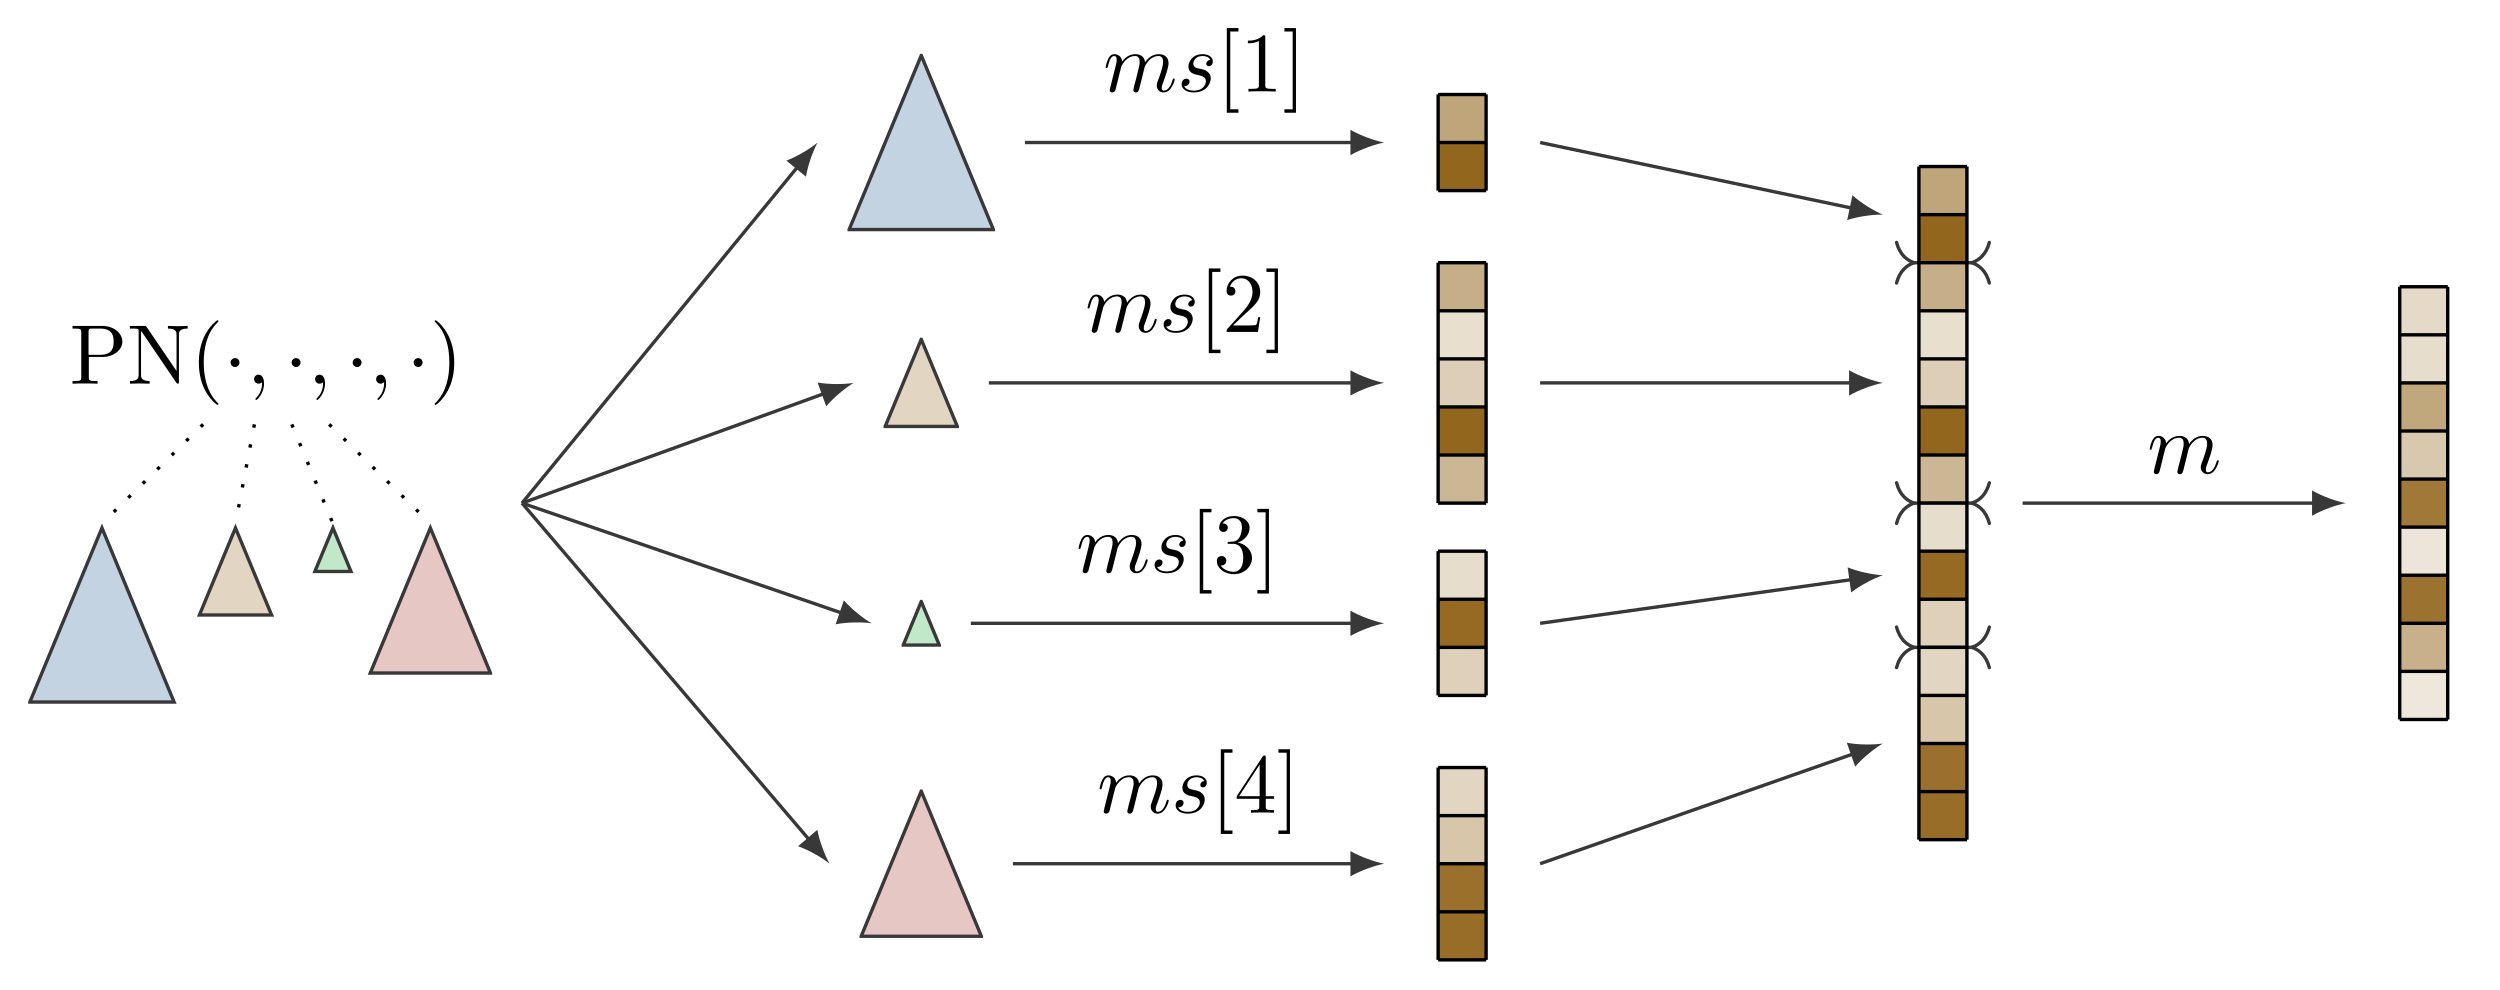 <?xml version="1.0" encoding="UTF-8"?>
<svg xmlns="http://www.w3.org/2000/svg" xmlns:xlink="http://www.w3.org/1999/xlink" width="294.783pt" height="116.701pt" viewBox="0 0 294.783 116.701" version="1.1">
<defs>
<g>
<symbol overflow="visible" id="glyph0-0">
<path style="stroke:none;" d=""/>
</symbol>
<symbol overflow="visible" id="glyph0-1">
<path style="stroke:none;" d="M 2.266 -3.156 L 3.953 -3.156 C 5.141 -3.156 6.219 -3.953 6.219 -4.953 C 6.219 -5.938 5.234 -6.812 3.875 -6.812 L 0.344 -6.812 L 0.344 -6.5 L 0.594 -6.5 C 1.359 -6.5 1.375 -6.391 1.375 -6.031 L 1.375 -0.781 C 1.375 -0.422 1.359 -0.312 0.594 -0.312 L 0.344 -0.312 L 0.344 0 C 0.703 -0.031 1.438 -0.031 1.812 -0.031 C 2.188 -0.031 2.938 -0.031 3.297 0 L 3.297 -0.312 L 3.047 -0.312 C 2.281 -0.312 2.266 -0.422 2.266 -0.781 Z M 2.234 -3.406 L 2.234 -6.094 C 2.234 -6.438 2.25 -6.5 2.719 -6.5 L 3.609 -6.5 C 5.188 -6.5 5.188 -5.438 5.188 -4.953 C 5.188 -4.484 5.188 -3.406 3.609 -3.406 Z M 2.234 -3.406 "/>
</symbol>
<symbol overflow="visible" id="glyph0-2">
<path style="stroke:none;" d="M 2.312 -6.672 C 2.219 -6.797 2.219 -6.812 2.031 -6.812 L 0.328 -6.812 L 0.328 -6.5 L 0.625 -6.5 C 0.766 -6.5 0.969 -6.484 1.109 -6.484 C 1.344 -6.453 1.359 -6.438 1.359 -6.25 L 1.359 -1.047 C 1.359 -0.781 1.359 -0.312 0.328 -0.312 L 0.328 0 C 0.672 -0.016 1.172 -0.031 1.5 -0.031 C 1.828 -0.031 2.312 -0.016 2.656 0 L 2.656 -0.312 C 1.641 -0.312 1.641 -0.781 1.641 -1.047 L 1.641 -6.234 C 1.688 -6.188 1.688 -6.172 1.734 -6.109 L 5.797 -0.125 C 5.891 -0.016 5.906 0 5.969 0 C 6.109 0 6.109 -0.062 6.109 -0.266 L 6.109 -5.766 C 6.109 -6.031 6.109 -6.5 7.141 -6.5 L 7.141 -6.812 C 6.781 -6.797 6.297 -6.781 5.969 -6.781 C 5.641 -6.781 5.156 -6.797 4.812 -6.812 L 4.812 -6.5 C 5.828 -6.5 5.828 -6.031 5.828 -5.766 L 5.828 -1.5 Z M 2.312 -6.672 "/>
</symbol>
<symbol overflow="visible" id="glyph0-3">
<path style="stroke:none;" d="M 3.297 2.391 C 3.297 2.359 3.297 2.344 3.125 2.172 C 1.891 0.922 1.562 -0.969 1.562 -2.5 C 1.562 -4.234 1.938 -5.969 3.172 -7.203 C 3.297 -7.328 3.297 -7.344 3.297 -7.375 C 3.297 -7.453 3.266 -7.484 3.203 -7.484 C 3.094 -7.484 2.203 -6.797 1.609 -5.531 C 1.109 -4.438 0.984 -3.328 0.984 -2.5 C 0.984 -1.719 1.094 -0.516 1.641 0.625 C 2.25 1.844 3.094 2.5 3.203 2.5 C 3.266 2.5 3.297 2.469 3.297 2.391 Z M 3.297 2.391 "/>
</symbol>
<symbol overflow="visible" id="glyph0-4">
<path style="stroke:none;" d="M 2.875 -2.5 C 2.875 -3.266 2.766 -4.469 2.219 -5.609 C 1.625 -6.828 0.766 -7.484 0.672 -7.484 C 0.609 -7.484 0.562 -7.438 0.562 -7.375 C 0.562 -7.344 0.562 -7.328 0.75 -7.141 C 1.734 -6.156 2.297 -4.578 2.297 -2.5 C 2.297 -0.781 1.938 0.969 0.703 2.219 C 0.562 2.344 0.562 2.359 0.562 2.391 C 0.562 2.453 0.609 2.5 0.672 2.5 C 0.766 2.5 1.672 1.812 2.25 0.547 C 2.766 -0.547 2.875 -1.656 2.875 -2.5 Z M 2.875 -2.5 "/>
</symbol>
<symbol overflow="visible" id="glyph0-5">
<path style="stroke:none;" d="M 2.547 2.5 L 2.547 2.094 L 1.578 2.094 L 1.578 -7.078 L 2.547 -7.078 L 2.547 -7.484 L 1.172 -7.484 L 1.172 2.5 Z M 2.547 2.5 "/>
</symbol>
<symbol overflow="visible" id="glyph0-6">
<path style="stroke:none;" d="M 2.938 -6.375 C 2.938 -6.625 2.938 -6.641 2.703 -6.641 C 2.078 -6 1.203 -6 0.891 -6 L 0.891 -5.688 C 1.094 -5.688 1.672 -5.688 2.188 -5.953 L 2.188 -0.781 C 2.188 -0.422 2.156 -0.312 1.266 -0.312 L 0.953 -0.312 L 0.953 0 C 1.297 -0.031 2.156 -0.031 2.562 -0.031 C 2.953 -0.031 3.828 -0.031 4.172 0 L 4.172 -0.312 L 3.859 -0.312 C 2.953 -0.312 2.938 -0.422 2.938 -0.781 Z M 2.938 -6.375 "/>
</symbol>
<symbol overflow="visible" id="glyph0-7">
<path style="stroke:none;" d="M 1.578 -7.484 L 0.219 -7.484 L 0.219 -7.078 L 1.188 -7.078 L 1.188 2.094 L 0.219 2.094 L 0.219 2.5 L 1.578 2.5 Z M 1.578 -7.484 "/>
</symbol>
<symbol overflow="visible" id="glyph0-8">
<path style="stroke:none;" d="M 1.266 -0.766 L 2.328 -1.797 C 3.875 -3.172 4.469 -3.703 4.469 -4.703 C 4.469 -5.844 3.578 -6.641 2.359 -6.641 C 1.234 -6.641 0.5 -5.719 0.5 -4.828 C 0.5 -4.281 1 -4.281 1.031 -4.281 C 1.203 -4.281 1.547 -4.391 1.547 -4.812 C 1.547 -5.062 1.359 -5.328 1.016 -5.328 C 0.938 -5.328 0.922 -5.328 0.891 -5.312 C 1.109 -5.969 1.656 -6.328 2.234 -6.328 C 3.141 -6.328 3.562 -5.516 3.562 -4.703 C 3.562 -3.906 3.078 -3.125 2.516 -2.5 L 0.609 -0.375 C 0.5 -0.266 0.5 -0.234 0.5 0 L 4.203 0 L 4.469 -1.734 L 4.234 -1.734 C 4.172 -1.438 4.109 -1 4 -0.844 C 3.938 -0.766 3.281 -0.766 3.062 -0.766 Z M 1.266 -0.766 "/>
</symbol>
<symbol overflow="visible" id="glyph0-9">
<path style="stroke:none;" d="M 2.891 -3.516 C 3.703 -3.781 4.281 -4.469 4.281 -5.266 C 4.281 -6.078 3.406 -6.641 2.453 -6.641 C 1.453 -6.641 0.688 -6.047 0.688 -5.281 C 0.688 -4.953 0.906 -4.766 1.203 -4.766 C 1.5 -4.766 1.703 -4.984 1.703 -5.281 C 1.703 -5.766 1.234 -5.766 1.094 -5.766 C 1.391 -6.266 2.047 -6.391 2.406 -6.391 C 2.828 -6.391 3.375 -6.172 3.375 -5.281 C 3.375 -5.156 3.344 -4.578 3.094 -4.141 C 2.797 -3.656 2.453 -3.625 2.203 -3.625 C 2.125 -3.609 1.891 -3.594 1.812 -3.594 C 1.734 -3.578 1.672 -3.562 1.672 -3.469 C 1.672 -3.359 1.734 -3.359 1.906 -3.359 L 2.344 -3.359 C 3.156 -3.359 3.531 -2.688 3.531 -1.703 C 3.531 -0.344 2.844 -0.062 2.406 -0.062 C 1.969 -0.062 1.219 -0.234 0.875 -0.812 C 1.219 -0.766 1.531 -0.984 1.531 -1.359 C 1.531 -1.719 1.266 -1.922 0.984 -1.922 C 0.734 -1.922 0.422 -1.781 0.422 -1.344 C 0.422 -0.438 1.344 0.219 2.438 0.219 C 3.656 0.219 4.562 -0.688 4.562 -1.703 C 4.562 -2.516 3.922 -3.297 2.891 -3.516 Z M 2.891 -3.516 "/>
</symbol>
<symbol overflow="visible" id="glyph0-10">
<path style="stroke:none;" d="M 2.938 -1.641 L 2.938 -0.781 C 2.938 -0.422 2.906 -0.312 2.172 -0.312 L 1.969 -0.312 L 1.969 0 C 2.375 -0.031 2.891 -0.031 3.312 -0.031 C 3.734 -0.031 4.25 -0.031 4.672 0 L 4.672 -0.312 L 4.453 -0.312 C 3.719 -0.312 3.703 -0.422 3.703 -0.781 L 3.703 -1.641 L 4.688 -1.641 L 4.688 -1.953 L 3.703 -1.953 L 3.703 -6.484 C 3.703 -6.688 3.703 -6.75 3.531 -6.75 C 3.453 -6.75 3.422 -6.75 3.344 -6.625 L 0.281 -1.953 L 0.281 -1.641 Z M 2.984 -1.953 L 0.562 -1.953 L 2.984 -5.672 Z M 2.984 -1.953 "/>
</symbol>
<symbol overflow="visible" id="glyph1-0">
<path style="stroke:none;" d=""/>
</symbol>
<symbol overflow="visible" id="glyph1-1">
<path style="stroke:none;" d="M 1.906 -2.5 C 1.906 -2.781 1.672 -3.016 1.391 -3.016 C 1.094 -3.016 0.859 -2.781 0.859 -2.5 C 0.859 -2.203 1.094 -1.969 1.391 -1.969 C 1.672 -1.969 1.906 -2.203 1.906 -2.5 Z M 1.906 -2.5 "/>
</symbol>
<symbol overflow="visible" id="glyph2-0">
<path style="stroke:none;" d=""/>
</symbol>
<symbol overflow="visible" id="glyph2-1">
<path style="stroke:none;" d="M 2.031 -0.016 C 2.031 -0.672 1.781 -1.062 1.391 -1.062 C 1.062 -1.062 0.859 -0.812 0.859 -0.531 C 0.859 -0.266 1.062 0 1.391 0 C 1.5 0 1.641 -0.047 1.734 -0.125 C 1.766 -0.156 1.781 -0.156 1.781 -0.156 C 1.797 -0.156 1.797 -0.156 1.797 -0.016 C 1.797 0.734 1.453 1.328 1.125 1.656 C 1.016 1.766 1.016 1.781 1.016 1.812 C 1.016 1.891 1.062 1.922 1.109 1.922 C 1.219 1.922 2.031 1.156 2.031 -0.016 Z M 2.031 -0.016 "/>
</symbol>
<symbol overflow="visible" id="glyph2-2">
<path style="stroke:none;" d="M 0.875 -0.594 C 0.844 -0.438 0.781 -0.203 0.781 -0.156 C 0.781 0.016 0.922 0.109 1.078 0.109 C 1.203 0.109 1.375 0.031 1.453 -0.172 C 1.453 -0.188 1.578 -0.656 1.641 -0.906 L 1.859 -1.797 C 1.906 -2.031 1.969 -2.25 2.031 -2.469 C 2.062 -2.641 2.141 -2.938 2.156 -2.969 C 2.297 -3.281 2.828 -4.188 3.781 -4.188 C 4.234 -4.188 4.312 -3.812 4.312 -3.484 C 4.312 -3.234 4.25 -2.953 4.172 -2.656 L 3.891 -1.5 L 3.688 -0.75 C 3.656 -0.547 3.562 -0.203 3.562 -0.156 C 3.562 0.016 3.703 0.109 3.844 0.109 C 4.156 0.109 4.219 -0.141 4.297 -0.453 C 4.438 -1.016 4.812 -2.469 4.891 -2.859 C 4.922 -2.984 5.453 -4.188 6.547 -4.188 C 6.969 -4.188 7.078 -3.844 7.078 -3.484 C 7.078 -2.922 6.656 -1.781 6.453 -1.25 C 6.375 -1.016 6.328 -0.906 6.328 -0.703 C 6.328 -0.234 6.672 0.109 7.141 0.109 C 8.078 0.109 8.453 -1.344 8.453 -1.422 C 8.453 -1.531 8.359 -1.531 8.328 -1.531 C 8.234 -1.531 8.234 -1.5 8.188 -1.344 C 8.031 -0.812 7.719 -0.109 7.172 -0.109 C 7 -0.109 6.922 -0.203 6.922 -0.438 C 6.922 -0.688 7.016 -0.922 7.109 -1.141 C 7.297 -1.672 7.719 -2.766 7.719 -3.344 C 7.719 -3.984 7.312 -4.406 6.562 -4.406 C 5.828 -4.406 5.312 -3.969 4.938 -3.438 C 4.938 -3.562 4.906 -3.906 4.625 -4.141 C 4.375 -4.359 4.062 -4.406 3.812 -4.406 C 2.906 -4.406 2.422 -3.766 2.25 -3.531 C 2.203 -4.109 1.781 -4.406 1.328 -4.406 C 0.875 -4.406 0.688 -4.016 0.594 -3.844 C 0.422 -3.484 0.297 -2.906 0.297 -2.875 C 0.297 -2.766 0.391 -2.766 0.406 -2.766 C 0.516 -2.766 0.516 -2.781 0.578 -3 C 0.75 -3.703 0.953 -4.188 1.312 -4.188 C 1.469 -4.188 1.609 -4.109 1.609 -3.734 C 1.609 -3.516 1.578 -3.406 1.453 -2.891 Z M 0.875 -0.594 "/>
</symbol>
<symbol overflow="visible" id="glyph2-3">
<path style="stroke:none;" d="M 3.891 -3.734 C 3.625 -3.719 3.422 -3.5 3.422 -3.281 C 3.422 -3.141 3.516 -2.984 3.734 -2.984 C 3.953 -2.984 4.188 -3.156 4.188 -3.547 C 4.188 -4 3.766 -4.406 3 -4.406 C 1.688 -4.406 1.312 -3.391 1.312 -2.953 C 1.312 -2.172 2.047 -2.031 2.344 -1.969 C 2.859 -1.859 3.375 -1.75 3.375 -1.203 C 3.375 -0.953 3.156 -0.109 1.953 -0.109 C 1.812 -0.109 1.047 -0.109 0.812 -0.641 C 1.203 -0.594 1.453 -0.891 1.453 -1.172 C 1.453 -1.391 1.281 -1.516 1.078 -1.516 C 0.812 -1.516 0.516 -1.312 0.516 -0.859 C 0.516 -0.297 1.094 0.109 1.938 0.109 C 3.562 0.109 3.953 -1.094 3.953 -1.547 C 3.953 -1.906 3.766 -2.156 3.641 -2.266 C 3.375 -2.547 3.078 -2.609 2.641 -2.688 C 2.281 -2.766 1.891 -2.844 1.891 -3.297 C 1.891 -3.578 2.125 -4.188 3 -4.188 C 3.25 -4.188 3.75 -4.109 3.891 -3.734 Z M 3.891 -3.734 "/>
</symbol>
</g>
<clipPath id="clip1">
  <path d="M 3.32 62 L 21 62 L 21 82.98 L 3.32 82.98 Z M 3.32 62 "/>
</clipPath>
<clipPath id="clip2">
  <path d="M 3.32 56 L 27 56 L 27 82.98 L 3.32 82.98 Z M 3.32 56 "/>
</clipPath>
<clipPath id="clip3">
  <path d="M 38 56 L 58.031 56 L 58.031 82.98 L 38 82.98 Z M 38 56 "/>
</clipPath>
<clipPath id="clip4">
  <path d="M 100 6.34 L 117.332 6.34 L 117.332 27.27 L 100 27.27 Z M 100 6.34 "/>
</clipPath>
<clipPath id="clip5">
  <path d="M 99.926 6.34 L 117.332 6.34 L 117.332 27.27 L 99.926 27.27 Z M 99.926 6.34 "/>
</clipPath>
<clipPath id="clip6">
  <path d="M 104.176 40 L 113 40 L 113 50.48 L 104.176 50.48 Z M 104.176 40 "/>
</clipPath>
<clipPath id="clip7">
  <path d="M 104.176 39.816 L 113.078 39.816 L 113.078 50.48 L 104.176 50.48 Z M 104.176 39.816 "/>
</clipPath>
<clipPath id="clip8">
  <path d="M 106.305 70.73 L 110.953 70.73 L 110.953 76.262 L 106.305 76.262 Z M 106.305 70.73 "/>
</clipPath>
<clipPath id="clip9">
  <path d="M 101.344 93.09 L 115.914 93.09 L 115.914 110.598 L 101.344 110.598 Z M 101.344 93.09 "/>
</clipPath>
</defs>
<g id="surface1">
<g style="fill:rgb(0%,0%,0%);fill-opacity:1;">
  <use xlink:href="#glyph0-1" x="8.208" y="45.243"/>
  <use xlink:href="#glyph0-2" x="14.989" y="45.243"/>
  <use xlink:href="#glyph0-3" x="22.46" y="45.243"/>
</g>
<g style="fill:rgb(0%,0%,0%);fill-opacity:1;">
  <use xlink:href="#glyph1-1" x="26.334" y="45.243"/>
</g>
<g style="fill:rgb(0%,0%,0%);fill-opacity:1;">
  <use xlink:href="#glyph2-1" x="29.102" y="45.243"/>
</g>
<g style="fill:rgb(0%,0%,0%);fill-opacity:1;">
  <use xlink:href="#glyph1-1" x="33.529" y="45.243"/>
</g>
<g style="fill:rgb(0%,0%,0%);fill-opacity:1;">
  <use xlink:href="#glyph2-1" x="36.297" y="45.243"/>
</g>
<g style="fill:rgb(0%,0%,0%);fill-opacity:1;">
  <use xlink:href="#glyph1-1" x="40.725" y="45.243"/>
</g>
<g style="fill:rgb(0%,0%,0%);fill-opacity:1;">
  <use xlink:href="#glyph2-1" x="43.492" y="45.243"/>
</g>
<g style="fill:rgb(0%,0%,0%);fill-opacity:1;">
  <use xlink:href="#glyph1-1" x="47.92" y="45.243"/>
</g>
<g style="fill:rgb(0%,0%,0%);fill-opacity:1;">
  <use xlink:href="#glyph0-4" x="50.687" y="45.243"/>
</g>
<g clip-path="url(#clip1)" clip-rule="nonzero">
<path style=" stroke:none;fill-rule:nonzero;fill:rgb(76.273%,82.744%,88.628%);fill-opacity:1;" d="M 12.023 62.25 L 3.52 82.781 L 20.527 82.781 Z M 12.023 62.25 "/>
</g>
<g clip-path="url(#clip2)" clip-rule="nonzero">
<path style="fill:none;stroke-width:0.399;stroke-linecap:butt;stroke-linejoin:miter;stroke:rgb(21.962%,21.962%,21.962%);stroke-opacity:1;stroke-miterlimit:10;" d="M -0.001 -0.522 L -8.504 -21.053 L 8.503 -21.053 Z M -0.001 -0.522 " transform="matrix(1,0,0,-1,12.024,61.728)"/>
</g>
<path style="fill-rule:nonzero;fill:rgb(88.628%,83.922%,76.273%);fill-opacity:1;stroke-width:0.399;stroke-linecap:butt;stroke-linejoin:miter;stroke:rgb(21.962%,21.962%,21.962%);stroke-opacity:1;stroke-miterlimit:10;" d="M -0 -0.522 L -4.25 -10.788 L 4.254 -10.788 Z M -0 -0.522 " transform="matrix(1,0,0,-1,27.766,61.728)"/>
<path style="fill-rule:nonzero;fill:rgb(75.687%,90.88%,78.136%);fill-opacity:1;stroke-width:0.399;stroke-linecap:butt;stroke-linejoin:miter;stroke:rgb(21.962%,21.962%,21.962%);stroke-opacity:1;stroke-miterlimit:10;" d="M 0.002 -0.522 L -2.127 -5.655 L 2.127 -5.655 Z M 0.002 -0.522 " transform="matrix(1,0,0,-1,39.256,61.728)"/>
<path style=" stroke:none;fill-rule:nonzero;fill:rgb(90.587%,77.744%,76.273%);fill-opacity:1;" d="M 50.746 62.25 L 43.66 79.359 L 57.832 79.359 Z M 50.746 62.25 "/>
<g clip-path="url(#clip3)" clip-rule="nonzero">
<path style="fill:none;stroke-width:0.399;stroke-linecap:butt;stroke-linejoin:miter;stroke:rgb(21.962%,21.962%,21.962%);stroke-opacity:1;stroke-miterlimit:10;" d="M 0.001 -0.522 L -7.085 -17.631 L 7.087 -17.631 Z M 0.001 -0.522 " transform="matrix(1,0,0,-1,50.745,61.728)"/>
</g>
<path style="fill:none;stroke-width:0.399;stroke-linecap:butt;stroke-linejoin:miter;stroke:rgb(0%,0%,0%);stroke-opacity:1;stroke-dasharray:0.399,1.993;stroke-miterlimit:10;" d="M -7.432 -4.796 L -19.362 -16.484 " transform="matrix(1,0,0,-1,31.385,45.243)"/>
<path style="fill:none;stroke-width:0.399;stroke-linecap:butt;stroke-linejoin:miter;stroke:rgb(0%,0%,0%);stroke-opacity:1;stroke-dasharray:0.399,1.993;stroke-miterlimit:10;" d="M -1.389 -4.796 L -3.619 -16.484 " transform="matrix(1,0,0,-1,31.385,45.243)"/>
<path style="fill:none;stroke-width:0.399;stroke-linecap:butt;stroke-linejoin:miter;stroke:rgb(0%,0%,0%);stroke-opacity:1;stroke-dasharray:0.399,1.993;stroke-miterlimit:10;" d="M 3.021 -4.796 L 7.873 -16.484 " transform="matrix(1,0,0,-1,31.385,45.243)"/>
<path style="fill:none;stroke-width:0.399;stroke-linecap:butt;stroke-linejoin:miter;stroke:rgb(0%,0%,0%);stroke-opacity:1;stroke-dasharray:0.399,1.993;stroke-miterlimit:10;" d="M 7.431 -4.796 L 19.361 -16.484 " transform="matrix(1,0,0,-1,31.385,45.243)"/>
<g clip-path="url(#clip4)" clip-rule="nonzero">
<path style=" stroke:none;fill-rule:nonzero;fill:rgb(76.273%,82.744%,88.628%);fill-opacity:1;" d="M 108.629 6.539 L 100.125 27.07 L 117.133 27.07 Z M 108.629 6.539 "/>
</g>
<g clip-path="url(#clip5)" clip-rule="nonzero">
<path style="fill:none;stroke-width:0.399;stroke-linecap:butt;stroke-linejoin:miter;stroke:rgb(21.962%,21.962%,21.962%);stroke-opacity:1;stroke-miterlimit:10;" d="M 0.001 -0.522 L -8.503 -21.053 L 8.505 -21.053 Z M 0.001 -0.522 " transform="matrix(1,0,0,-1,108.628,6.017)"/>
</g>
<g clip-path="url(#clip6)" clip-rule="nonzero">
<path style=" stroke:none;fill-rule:nonzero;fill:rgb(88.628%,83.922%,76.273%);fill-opacity:1;" d="M 108.629 40.016 L 104.375 50.281 L 112.879 50.281 Z M 108.629 40.016 "/>
</g>
<g clip-path="url(#clip7)" clip-rule="nonzero">
<path style="fill:none;stroke-width:0.399;stroke-linecap:butt;stroke-linejoin:miter;stroke:rgb(21.962%,21.962%,21.962%);stroke-opacity:1;stroke-miterlimit:10;" d="M 0.001 -0.52 L -4.253 -10.785 L 4.251 -10.785 Z M 0.001 -0.52 " transform="matrix(1,0,0,-1,108.628,39.496)"/>
</g>
<g clip-path="url(#clip8)" clip-rule="nonzero">
<path style="fill-rule:nonzero;fill:rgb(75.687%,90.88%,78.136%);fill-opacity:1;stroke-width:0.399;stroke-linecap:butt;stroke-linejoin:miter;stroke:rgb(21.962%,21.962%,21.962%);stroke-opacity:1;stroke-miterlimit:10;" d="M 0.001 -0.521 L -2.124 -5.654 L 2.126 -5.654 Z M 0.001 -0.521 " transform="matrix(1,0,0,-1,108.628,70.409)"/>
</g>
<g clip-path="url(#clip9)" clip-rule="nonzero">
<path style="fill-rule:nonzero;fill:rgb(90.587%,77.744%,76.273%);fill-opacity:1;stroke-width:0.399;stroke-linecap:butt;stroke-linejoin:miter;stroke:rgb(21.962%,21.962%,21.962%);stroke-opacity:1;stroke-miterlimit:10;" d="M 0.001 -0.521 L -7.085 -17.63 L 7.087 -17.63 Z M 0.001 -0.521 " transform="matrix(1,0,0,-1,108.628,92.768)"/>
</g>
<path style="fill:none;stroke-width:0.399;stroke-linecap:butt;stroke-linejoin:miter;stroke:rgb(21.962%,21.962%,21.962%);stroke-opacity:1;stroke-miterlimit:10;" d="M 30.876 -0.001 L 63.458 39.745 " transform="matrix(1,0,0,-1,30.675,59.323)"/>
<path style=" stroke:none;fill-rule:nonzero;fill:rgb(21.962%,21.962%,21.962%);fill-opacity:1;" d="M 96.406 16.805 C 95.578 17.5 94.02 18.453 92.723 18.938 L 95.035 20.832 C 95.254 19.465 95.887 17.75 96.406 16.805 "/>
<path style="fill:none;stroke-width:0.399;stroke-linecap:butt;stroke-linejoin:miter;stroke:rgb(21.962%,21.962%,21.962%);stroke-opacity:1;stroke-miterlimit:10;" d="M 30.876 -0.001 L 66.61 12.952 " transform="matrix(1,0,0,-1,30.675,59.323)"/>
<path style=" stroke:none;fill-rule:nonzero;fill:rgb(21.962%,21.962%,21.962%);fill-opacity:1;" d="M 100.656 45.148 C 99.59 45.324 97.766 45.352 96.402 45.102 L 97.422 47.914 C 98.309 46.848 99.727 45.699 100.656 45.148 "/>
<path style="fill:none;stroke-width:0.399;stroke-linecap:butt;stroke-linejoin:miter;stroke:rgb(21.962%,21.962%,21.962%);stroke-opacity:1;stroke-miterlimit:10;" d="M 30.876 -0.001 L 68.716 -13.009 " transform="matrix(1,0,0,-1,30.675,59.323)"/>
<path style=" stroke:none;fill-rule:nonzero;fill:rgb(21.962%,21.962%,21.962%);fill-opacity:1;" d="M 102.785 73.496 C 101.844 72.961 100.406 71.836 99.5 70.789 L 98.531 73.613 C 99.887 73.344 101.715 73.34 102.785 73.496 "/>
<path style="fill:none;stroke-width:0.399;stroke-linecap:butt;stroke-linejoin:miter;stroke:rgb(21.962%,21.962%,21.962%);stroke-opacity:1;stroke-miterlimit:10;" d="M 30.876 -0.001 L 64.821 -39.79 " transform="matrix(1,0,0,-1,30.675,59.323)"/>
<path style=" stroke:none;fill-rule:nonzero;fill:rgb(21.962%,21.962%,21.962%);fill-opacity:1;" d="M 97.824 101.844 C 97.285 100.906 96.617 99.203 96.375 97.844 L 94.102 99.781 C 95.406 100.238 96.98 101.164 97.824 101.844 "/>
<path style="fill:none;stroke-width:5.669;stroke-linecap:butt;stroke-linejoin:miter;stroke:rgb(57.693%,40.186%,11.742%);stroke-opacity:1;stroke-miterlimit:10;" d="M 0.001 2.836 L 5.669 2.836 " transform="matrix(1,0,0,-1,169.573,22.473)"/>
<path style="fill:none;stroke-width:5.669;stroke-linecap:butt;stroke-linejoin:miter;stroke:rgb(74.979%,64.626%,47.803%);stroke-opacity:1;stroke-miterlimit:10;" d="M 0.001 8.504 L 5.669 8.504 " transform="matrix(1,0,0,-1,169.573,22.473)"/>
<path style="fill:none;stroke-width:0.399;stroke-linecap:butt;stroke-linejoin:miter;stroke:rgb(0%,0%,0%);stroke-opacity:1;stroke-miterlimit:10;" d="M 0.001 0 L 5.669 0 M 0.001 5.668 L 5.669 5.668 M 0.001 11.328 L 5.669 11.328 M 0.001 0 L 0.001 11.34 M 5.657 0 L 5.657 11.34 " transform="matrix(1,0,0,-1,169.573,22.473)"/>
<path style="fill:none;stroke-width:5.669;stroke-linecap:butt;stroke-linejoin:miter;stroke:rgb(79.984%,71.7%,58.243%);stroke-opacity:1;stroke-miterlimit:10;" d="M 0.001 2.835 L 5.669 2.835 " transform="matrix(1,0,0,-1,169.573,59.323)"/>
<path style="fill:none;stroke-width:5.669;stroke-linecap:butt;stroke-linejoin:miter;stroke:rgb(57.693%,40.186%,11.742%);stroke-opacity:1;stroke-miterlimit:10;" d="M 0.001 8.503 L 5.669 8.503 " transform="matrix(1,0,0,-1,169.573,59.323)"/>
<path style="fill:none;stroke-width:5.669;stroke-linecap:butt;stroke-linejoin:miter;stroke:rgb(86.353%,80.704%,71.529%);stroke-opacity:1;stroke-miterlimit:10;" d="M 0.001 14.175 L 5.669 14.175 " transform="matrix(1,0,0,-1,169.573,59.323)"/>
<path style="fill:none;stroke-width:5.669;stroke-linecap:butt;stroke-linejoin:miter;stroke:rgb(90.903%,87.137%,81.02%);stroke-opacity:1;stroke-miterlimit:10;" d="M 0.001 19.843 L 5.669 19.843 " transform="matrix(1,0,0,-1,169.573,59.323)"/>
<path style="fill:none;stroke-width:5.669;stroke-linecap:butt;stroke-linejoin:miter;stroke:rgb(77.71%,68.484%,53.496%);stroke-opacity:1;stroke-miterlimit:10;" d="M 0.001 25.511 L 5.669 25.511 " transform="matrix(1,0,0,-1,169.573,59.323)"/>
<path style="fill:none;stroke-width:0.399;stroke-linecap:butt;stroke-linejoin:miter;stroke:rgb(0%,0%,0%);stroke-opacity:1;stroke-miterlimit:10;" d="M 0.001 -0.001 L 5.669 -0.001 M 0.001 5.671 L 5.669 5.671 M 0.001 11.339 L 5.669 11.339 M 0.001 17.007 L 5.669 17.007 M 0.001 22.678 L 5.669 22.678 M 0.001 28.346 L 5.669 28.346 M 0.001 -0.001 L 0.001 28.346 M 5.657 -0.001 L 5.657 28.346 " transform="matrix(1,0,0,-1,169.573,59.323)"/>
<path style="fill:none;stroke-width:5.669;stroke-linecap:butt;stroke-linejoin:miter;stroke:rgb(86.806%,81.348%,72.479%);stroke-opacity:1;stroke-miterlimit:10;" d="M 0.001 2.836 L 5.669 2.836 " transform="matrix(1,0,0,-1,169.573,82)"/>
<path style="fill:none;stroke-width:5.669;stroke-linecap:butt;stroke-linejoin:miter;stroke:rgb(58.603%,41.472%,13.637%);stroke-opacity:1;stroke-miterlimit:10;" d="M 0.001 8.504 L 5.669 8.504 " transform="matrix(1,0,0,-1,169.573,82)"/>
<path style="fill:none;stroke-width:5.669;stroke-linecap:butt;stroke-linejoin:miter;stroke:rgb(90.445%,86.493%,80.069%);stroke-opacity:1;stroke-miterlimit:10;" d="M 0.001 14.172 L 5.669 14.172 " transform="matrix(1,0,0,-1,169.573,82)"/>
<path style="fill:none;stroke-width:0.399;stroke-linecap:butt;stroke-linejoin:miter;stroke:rgb(0%,0%,0%);stroke-opacity:1;stroke-miterlimit:10;" d="M 0.001 0 L 5.669 0 M 0.001 5.668 L 5.669 5.668 M 0.001 11.34 L 5.669 11.34 M 0.001 17.008 L 5.669 17.008 M 0.001 0 L 0.001 17.008 M 5.657 0 L 5.657 17.008 " transform="matrix(1,0,0,-1,169.573,82)"/>
<path style="fill:none;stroke-width:5.669;stroke-linecap:butt;stroke-linejoin:miter;stroke:rgb(59.514%,42.76%,15.536%);stroke-opacity:1;stroke-miterlimit:10;" d="M 0.001 2.833 L 5.669 2.833 " transform="matrix(1,0,0,-1,169.573,113.181)"/>
<path style="fill:none;stroke-width:5.669;stroke-linecap:butt;stroke-linejoin:miter;stroke:rgb(60.425%,44.044%,17.435%);stroke-opacity:1;stroke-miterlimit:10;" d="M 0.001 8.505 L 5.669 8.505 " transform="matrix(1,0,0,-1,169.573,113.181)"/>
<path style="fill:none;stroke-width:5.669;stroke-linecap:butt;stroke-linejoin:miter;stroke:rgb(84.079%,77.489%,66.785%);stroke-opacity:1;stroke-miterlimit:10;" d="M 0.001 14.173 L 5.669 14.173 " transform="matrix(1,0,0,-1,169.573,113.181)"/>
<path style="fill:none;stroke-width:5.669;stroke-linecap:butt;stroke-linejoin:miter;stroke:rgb(88.628%,83.922%,76.273%);stroke-opacity:1;stroke-miterlimit:10;" d="M 0.001 19.841 L 5.669 19.841 " transform="matrix(1,0,0,-1,169.573,113.181)"/>
<path style="fill:none;stroke-width:0.399;stroke-linecap:butt;stroke-linejoin:miter;stroke:rgb(0%,0%,0%);stroke-opacity:1;stroke-miterlimit:10;" d="M 0.001 0.001 L 5.669 0.001 M 0.001 5.669 L 5.669 5.669 M 0.001 11.337 L 5.669 11.337 M 0.001 17.009 L 5.669 17.009 M 0.001 22.677 L 5.669 22.677 M 0.001 0.001 L 0.001 22.677 M 5.657 0.001 L 5.657 22.677 " transform="matrix(1,0,0,-1,169.573,113.181)"/>
<path style="fill:none;stroke-width:0.399;stroke-linecap:butt;stroke-linejoin:miter;stroke:rgb(21.962%,21.962%,21.962%);stroke-opacity:1;stroke-miterlimit:10;" d="M 90.177 42.518 L 128.958 42.518 " transform="matrix(1,0,0,-1,30.675,59.323)"/>
<path style=" stroke:none;fill-rule:nonzero;fill:rgb(21.962%,21.962%,21.962%);fill-opacity:1;" d="M 163.219 16.805 C 162.156 16.605 160.43 16.004 159.234 15.309 L 159.234 18.297 C 160.43 17.602 162.156 17.004 163.219 16.805 "/>
<g style="fill:rgb(0%,0%,0%);fill-opacity:1;">
  <use xlink:href="#glyph2-2" x="130.068" y="10.793"/>
  <use xlink:href="#glyph2-3" x="138.815" y="10.793"/>
</g>
<g style="fill:rgb(0%,0%,0%);fill-opacity:1;">
  <use xlink:href="#glyph0-5" x="143.485" y="10.793"/>
  <use xlink:href="#glyph0-6" x="146.253" y="10.793"/>
  <use xlink:href="#glyph0-7" x="151.234" y="10.793"/>
</g>
<path style="fill:none;stroke-width:0.399;stroke-linecap:butt;stroke-linejoin:miter;stroke:rgb(21.962%,21.962%,21.962%);stroke-opacity:1;stroke-miterlimit:10;" d="M 85.923 14.175 L 128.958 14.175 " transform="matrix(1,0,0,-1,30.675,59.323)"/>
<path style=" stroke:none;fill-rule:nonzero;fill:rgb(21.962%,21.962%,21.962%);fill-opacity:1;" d="M 163.219 45.148 C 162.156 44.949 160.43 44.352 159.234 43.656 L 159.234 46.645 C 160.43 45.945 162.156 45.348 163.219 45.148 "/>
<g style="fill:rgb(0%,0%,0%);fill-opacity:1;">
  <use xlink:href="#glyph2-2" x="127.942" y="39.139"/>
  <use xlink:href="#glyph2-3" x="136.689" y="39.139"/>
</g>
<g style="fill:rgb(0%,0%,0%);fill-opacity:1;">
  <use xlink:href="#glyph0-5" x="141.359" y="39.139"/>
  <use xlink:href="#glyph0-8" x="144.127" y="39.139"/>
  <use xlink:href="#glyph0-7" x="149.108" y="39.139"/>
</g>
<path style="fill:none;stroke-width:0.399;stroke-linecap:butt;stroke-linejoin:miter;stroke:rgb(21.962%,21.962%,21.962%);stroke-opacity:1;stroke-miterlimit:10;" d="M 83.798 -14.173 L 128.958 -14.173 " transform="matrix(1,0,0,-1,30.675,59.323)"/>
<path style=" stroke:none;fill-rule:nonzero;fill:rgb(21.962%,21.962%,21.962%);fill-opacity:1;" d="M 163.219 73.496 C 162.156 73.297 160.43 72.699 159.234 72.004 L 159.234 74.992 C 160.43 74.293 162.156 73.695 163.219 73.496 "/>
<g style="fill:rgb(0%,0%,0%);fill-opacity:1;">
  <use xlink:href="#glyph2-2" x="126.879" y="67.486"/>
  <use xlink:href="#glyph2-3" x="135.626" y="67.486"/>
</g>
<g style="fill:rgb(0%,0%,0%);fill-opacity:1;">
  <use xlink:href="#glyph0-5" x="140.296" y="67.486"/>
  <use xlink:href="#glyph0-9" x="143.064" y="67.486"/>
  <use xlink:href="#glyph0-7" x="148.045" y="67.486"/>
</g>
<path style="fill:none;stroke-width:0.399;stroke-linecap:butt;stroke-linejoin:miter;stroke:rgb(21.962%,21.962%,21.962%);stroke-opacity:1;stroke-miterlimit:10;" d="M 88.759 -42.521 L 128.958 -42.521 " transform="matrix(1,0,0,-1,30.675,59.323)"/>
<path style=" stroke:none;fill-rule:nonzero;fill:rgb(21.962%,21.962%,21.962%);fill-opacity:1;" d="M 163.219 101.844 C 162.156 101.645 160.43 101.047 159.234 100.348 L 159.234 103.336 C 160.43 102.641 162.156 102.043 163.219 101.844 "/>
<g style="fill:rgb(0%,0%,0%);fill-opacity:1;">
  <use xlink:href="#glyph2-2" x="129.359" y="95.832"/>
  <use xlink:href="#glyph2-3" x="138.106" y="95.832"/>
</g>
<g style="fill:rgb(0%,0%,0%);fill-opacity:1;">
  <use xlink:href="#glyph0-5" x="142.777" y="95.832"/>
  <use xlink:href="#glyph0-10" x="145.545" y="95.832"/>
  <use xlink:href="#glyph0-7" x="150.526" y="95.832"/>
</g>
<path style="fill:none;stroke-width:5.669;stroke-linecap:butt;stroke-linejoin:miter;stroke:rgb(74.979%,64.626%,47.803%);stroke-opacity:1;stroke-miterlimit:10;" d="M -0 76.535 L 5.668 76.535 " transform="matrix(1,0,0,-1,226.266,99.008)"/>
<path style="fill:none;stroke-width:5.669;stroke-linecap:butt;stroke-linejoin:miter;stroke:rgb(57.693%,40.186%,11.742%);stroke-opacity:1;stroke-miterlimit:10;" d="M -0 70.867 L 5.668 70.867 " transform="matrix(1,0,0,-1,226.266,99.008)"/>
<path style="fill:none;stroke-width:0.399;stroke-linecap:butt;stroke-linejoin:miter;stroke:rgb(21.962%,21.962%,21.962%);stroke-opacity:1;stroke-miterlimit:10;" d="M -0.762 68.031 L 6.433 68.031 " transform="matrix(1,0,0,-1,226.266,99.008)"/>
<path style="fill:none;stroke-width:0.399;stroke-linecap:round;stroke-linejoin:round;stroke:rgb(21.962%,21.962%,21.962%);stroke-opacity:1;stroke-miterlimit:10;" d="M 2.074 2.391 C 1.695 0.958 0.851 0.278 -0 0.001 C 0.851 -0.281 1.695 -0.956 2.074 -2.39 " transform="matrix(-1,0,0,1,225.703,30.976)"/>
<path style="fill:none;stroke-width:0.399;stroke-linecap:round;stroke-linejoin:round;stroke:rgb(21.962%,21.962%,21.962%);stroke-opacity:1;stroke-miterlimit:10;" d="M 2.072 2.39 C 1.693 0.956 0.849 0.281 0.001 -0.001 C 0.849 -0.278 1.693 -0.958 2.072 -2.391 " transform="matrix(1,0,0,-1,232.499,30.976)"/>
<path style="fill:none;stroke-width:5.669;stroke-linecap:butt;stroke-linejoin:miter;stroke:rgb(77.71%,68.484%,53.496%);stroke-opacity:1;stroke-miterlimit:10;" d="M -0 65.199 L 5.668 65.199 " transform="matrix(1,0,0,-1,226.266,99.008)"/>
<path style="fill:none;stroke-width:5.669;stroke-linecap:butt;stroke-linejoin:miter;stroke:rgb(90.903%,87.137%,81.02%);stroke-opacity:1;stroke-miterlimit:10;" d="M -0 59.528 L 5.668 59.528 " transform="matrix(1,0,0,-1,226.266,99.008)"/>
<path style="fill:none;stroke-width:5.669;stroke-linecap:butt;stroke-linejoin:miter;stroke:rgb(86.353%,80.704%,71.529%);stroke-opacity:1;stroke-miterlimit:10;" d="M -0 53.86 L 5.668 53.86 " transform="matrix(1,0,0,-1,226.266,99.008)"/>
<path style="fill:none;stroke-width:5.669;stroke-linecap:butt;stroke-linejoin:miter;stroke:rgb(57.693%,40.186%,11.742%);stroke-opacity:1;stroke-miterlimit:10;" d="M -0 48.188 L 5.668 48.188 " transform="matrix(1,0,0,-1,226.266,99.008)"/>
<path style="fill:none;stroke-width:5.669;stroke-linecap:butt;stroke-linejoin:miter;stroke:rgb(79.984%,71.7%,58.243%);stroke-opacity:1;stroke-miterlimit:10;" d="M -0 42.52 L 5.668 42.52 " transform="matrix(1,0,0,-1,226.266,99.008)"/>
<path style="fill:none;stroke-width:0.399;stroke-linecap:butt;stroke-linejoin:miter;stroke:rgb(21.962%,21.962%,21.962%);stroke-opacity:1;stroke-miterlimit:10;" d="M -0.762 39.684 L 6.433 39.684 " transform="matrix(1,0,0,-1,226.266,99.008)"/>
<path style="fill:none;stroke-width:0.399;stroke-linecap:round;stroke-linejoin:round;stroke:rgb(21.962%,21.962%,21.962%);stroke-opacity:1;stroke-miterlimit:10;" d="M 2.074 2.392 C 1.695 0.955 0.851 0.279 -0 0.002 C 0.851 -0.28 1.695 -0.955 2.074 -2.393 " transform="matrix(-1,0,0,1,225.703,59.323)"/>
<path style="fill:none;stroke-width:0.399;stroke-linecap:round;stroke-linejoin:round;stroke:rgb(21.962%,21.962%,21.962%);stroke-opacity:1;stroke-miterlimit:10;" d="M 2.072 2.393 C 1.693 0.955 0.849 0.28 0.001 -0.002 C 0.849 -0.279 1.693 -0.955 2.072 -2.392 " transform="matrix(1,0,0,-1,232.499,59.323)"/>
<path style="fill:none;stroke-width:5.669;stroke-linecap:butt;stroke-linejoin:miter;stroke:rgb(90.445%,86.493%,80.069%);stroke-opacity:1;stroke-miterlimit:10;" d="M -0 36.852 L 5.668 36.852 " transform="matrix(1,0,0,-1,226.266,99.008)"/>
<path style="fill:none;stroke-width:5.669;stroke-linecap:butt;stroke-linejoin:miter;stroke:rgb(58.603%,41.472%,13.637%);stroke-opacity:1;stroke-miterlimit:10;" d="M -0 31.18 L 5.668 31.18 " transform="matrix(1,0,0,-1,226.266,99.008)"/>
<path style="fill:none;stroke-width:5.669;stroke-linecap:butt;stroke-linejoin:miter;stroke:rgb(86.806%,81.348%,72.479%);stroke-opacity:1;stroke-miterlimit:10;" d="M -0 25.512 L 5.668 25.512 " transform="matrix(1,0,0,-1,226.266,99.008)"/>
<path style="fill:none;stroke-width:0.399;stroke-linecap:butt;stroke-linejoin:miter;stroke:rgb(21.962%,21.962%,21.962%);stroke-opacity:1;stroke-miterlimit:10;" d="M -0.762 22.676 L 6.433 22.676 " transform="matrix(1,0,0,-1,226.266,99.008)"/>
<path style="fill:none;stroke-width:0.399;stroke-linecap:round;stroke-linejoin:round;stroke:rgb(21.962%,21.962%,21.962%);stroke-opacity:1;stroke-miterlimit:10;" d="M 2.074 2.392 C 1.695 0.955 0.851 0.279 -0 0.002 C 0.851 -0.28 1.695 -0.955 2.074 -2.393 " transform="matrix(-1,0,0,1,225.703,76.33)"/>
<path style="fill:none;stroke-width:0.399;stroke-linecap:round;stroke-linejoin:round;stroke:rgb(21.962%,21.962%,21.962%);stroke-opacity:1;stroke-miterlimit:10;" d="M 2.072 2.393 C 1.693 0.955 0.849 0.28 0.001 -0.002 C 0.849 -0.279 1.693 -0.955 2.072 -2.392 " transform="matrix(1,0,0,-1,232.499,76.33)"/>
<path style="fill:none;stroke-width:5.669;stroke-linecap:butt;stroke-linejoin:miter;stroke:rgb(88.628%,83.922%,76.273%);stroke-opacity:1;stroke-miterlimit:10;" d="M -0 19.844 L 5.668 19.844 " transform="matrix(1,0,0,-1,226.266,99.008)"/>
<path style="fill:none;stroke-width:5.669;stroke-linecap:butt;stroke-linejoin:miter;stroke:rgb(84.079%,77.489%,66.785%);stroke-opacity:1;stroke-miterlimit:10;" d="M -0 14.172 L 5.668 14.172 " transform="matrix(1,0,0,-1,226.266,99.008)"/>
<path style="fill:none;stroke-width:5.669;stroke-linecap:butt;stroke-linejoin:miter;stroke:rgb(60.425%,44.044%,17.435%);stroke-opacity:1;stroke-miterlimit:10;" d="M -0 8.504 L 5.668 8.504 " transform="matrix(1,0,0,-1,226.266,99.008)"/>
<path style="fill:none;stroke-width:5.669;stroke-linecap:butt;stroke-linejoin:miter;stroke:rgb(59.514%,42.76%,15.536%);stroke-opacity:1;stroke-miterlimit:10;" d="M -0 2.836 L 5.668 2.836 " transform="matrix(1,0,0,-1,226.266,99.008)"/>
<path style="fill:none;stroke-width:0.399;stroke-linecap:butt;stroke-linejoin:miter;stroke:rgb(0%,0%,0%);stroke-opacity:1;stroke-miterlimit:10;" d="M -0 0 L 5.668 0 M -0 5.668 L 5.668 5.668 M -0 11.34 L 5.668 11.34 M -0 17.008 L 5.668 17.008 M -0 22.676 L 5.668 22.676 M -0 28.348 L 5.668 28.348 M -0 34.016 L 5.668 34.016 M -0 39.684 L 5.668 39.684 M -0 45.356 L 5.668 45.356 M -0 51.024 L 5.668 51.024 M -0 56.692 L 5.668 56.692 M -0 62.363 L 5.668 62.363 M -0 68.031 L 5.668 68.031 M -0 73.699 L 5.668 73.699 M -0 79.371 L 5.668 79.371 M -0 0 L -0 79.371 M 5.66 0 L 5.66 79.371 " transform="matrix(1,0,0,-1,226.266,99.008)"/>
<path style="fill:none;stroke-width:0.399;stroke-linecap:butt;stroke-linejoin:miter;stroke:rgb(21.962%,21.962%,21.962%);stroke-opacity:1;stroke-miterlimit:10;" d="M 150.923 42.518 L 187.833 34.753 " transform="matrix(1,0,0,-1,30.675,59.323)"/>
<path style=" stroke:none;fill-rule:nonzero;fill:rgb(21.962%,21.962%,21.962%);fill-opacity:1;" d="M 222.016 25.309 C 221.016 24.895 219.449 23.953 218.426 23.023 L 217.809 25.949 C 219.121 25.512 220.934 25.281 222.016 25.309 "/>
<path style="fill:none;stroke-width:0.399;stroke-linecap:butt;stroke-linejoin:miter;stroke:rgb(21.962%,21.962%,21.962%);stroke-opacity:1;stroke-miterlimit:10;" d="M 150.923 14.175 L 187.755 14.175 " transform="matrix(1,0,0,-1,30.675,59.323)"/>
<path style=" stroke:none;fill-rule:nonzero;fill:rgb(21.962%,21.962%,21.962%);fill-opacity:1;" d="M 222.016 45.148 C 220.953 44.949 219.227 44.352 218.031 43.656 L 218.031 46.645 C 219.227 45.945 220.953 45.348 222.016 45.148 "/>
<path style="fill:none;stroke-width:0.399;stroke-linecap:butt;stroke-linejoin:miter;stroke:rgb(21.962%,21.962%,21.962%);stroke-opacity:1;stroke-miterlimit:10;" d="M 150.923 -14.173 L 187.79 -9.001 " transform="matrix(1,0,0,-1,30.675,59.323)"/>
<path style=" stroke:none;fill-rule:nonzero;fill:rgb(21.962%,21.962%,21.962%);fill-opacity:1;" d="M 222.016 67.828 C 220.938 67.777 219.145 67.426 217.863 66.902 L 218.277 69.859 C 219.363 69.004 220.992 68.172 222.016 67.828 "/>
<path style="fill:none;stroke-width:0.399;stroke-linecap:butt;stroke-linejoin:miter;stroke:rgb(21.962%,21.962%,21.962%);stroke-opacity:1;stroke-miterlimit:10;" d="M 150.923 -42.521 L 187.958 -29.532 " transform="matrix(1,0,0,-1,30.675,59.323)"/>
<path style=" stroke:none;fill-rule:nonzero;fill:rgb(21.962%,21.962%,21.962%);fill-opacity:1;" d="M 222.016 87.668 C 220.945 87.832 219.121 87.84 217.762 87.578 L 218.75 90.398 C 219.648 89.344 221.078 88.211 222.016 87.668 "/>
<path style="fill:none;stroke-width:5.669;stroke-linecap:butt;stroke-linejoin:miter;stroke:rgb(93.175%,90.352%,85.764%);stroke-opacity:1;stroke-miterlimit:10;" d="M 0.002 2.835 L 5.67 2.835 " transform="matrix(1,0,0,-1,282.959,84.835)"/>
<path style="fill:none;stroke-width:5.669;stroke-linecap:butt;stroke-linejoin:miter;stroke:rgb(78.165%,69.13%,54.445%);stroke-opacity:1;stroke-miterlimit:10;" d="M 0.002 8.503 L 5.67 8.503 " transform="matrix(1,0,0,-1,282.959,84.835)"/>
<path style="fill:none;stroke-width:5.669;stroke-linecap:butt;stroke-linejoin:miter;stroke:rgb(60.88%,44.69%,18.384%);stroke-opacity:1;stroke-miterlimit:10;" d="M 0.002 14.175 L 5.67 14.175 " transform="matrix(1,0,0,-1,282.959,84.835)"/>
<path style="fill:none;stroke-width:5.669;stroke-linecap:butt;stroke-linejoin:miter;stroke:rgb(92.722%,89.709%,84.816%);stroke-opacity:1;stroke-miterlimit:10;" d="M 0.002 19.843 L 5.67 19.843 " transform="matrix(1,0,0,-1,282.959,84.835)"/>
<path style="fill:none;stroke-width:5.669;stroke-linecap:butt;stroke-linejoin:miter;stroke:rgb(62.697%,47.263%,22.179%);stroke-opacity:1;stroke-miterlimit:10;" d="M 0.002 25.511 L 5.67 25.511 " transform="matrix(1,0,0,-1,282.959,84.835)"/>
<path style="fill:none;stroke-width:5.669;stroke-linecap:butt;stroke-linejoin:miter;stroke:rgb(84.534%,78.133%,67.734%);stroke-opacity:1;stroke-miterlimit:10;" d="M 0.002 31.183 L 5.67 31.183 " transform="matrix(1,0,0,-1,282.959,84.835)"/>
<path style="fill:none;stroke-width:5.669;stroke-linecap:butt;stroke-linejoin:miter;stroke:rgb(75.435%,65.269%,48.752%);stroke-opacity:1;stroke-miterlimit:10;" d="M 0.002 36.851 L 5.67 36.851 " transform="matrix(1,0,0,-1,282.959,84.835)"/>
<path style="fill:none;stroke-width:5.669;stroke-linecap:butt;stroke-linejoin:miter;stroke:rgb(90.445%,86.493%,80.069%);stroke-opacity:1;stroke-miterlimit:10;" d="M 0.002 42.519 L 5.67 42.519 " transform="matrix(1,0,0,-1,282.959,84.835)"/>
<path style="fill:none;stroke-width:5.669;stroke-linecap:butt;stroke-linejoin:miter;stroke:rgb(89.536%,85.207%,78.171%);stroke-opacity:1;stroke-miterlimit:10;" d="M 0.002 48.19 L 5.67 48.19 " transform="matrix(1,0,0,-1,282.959,84.835)"/>
<path style="fill:none;stroke-width:0.399;stroke-linecap:butt;stroke-linejoin:miter;stroke:rgb(0%,0%,0%);stroke-opacity:1;stroke-miterlimit:10;" d="M 0.002 -0.001 L 5.67 -0.001 M 0.002 5.671 L 5.67 5.671 M 0.002 11.339 L 5.67 11.339 M 0.002 17.007 L 5.67 17.007 M 0.002 22.679 L 5.67 22.679 M 0.002 28.347 L 5.67 28.347 M 0.002 34.015 L 5.67 34.015 M 0.002 39.687 L 5.67 39.687 M 0.002 45.355 L 5.67 45.355 M 0.002 51.023 L 5.67 51.023 M 0.002 -0.001 L 0.002 51.023 M 5.658 -0.001 L 5.658 51.023 " transform="matrix(1,0,0,-1,282.959,84.835)"/>
<path style="fill:none;stroke-width:0.399;stroke-linecap:butt;stroke-linejoin:miter;stroke:rgb(21.962%,21.962%,21.962%);stroke-opacity:1;stroke-miterlimit:10;" d="M 207.817 -0.001 L 242.345 -0.001 " transform="matrix(1,0,0,-1,30.675,59.323)"/>
<path style=" stroke:none;fill-rule:nonzero;fill:rgb(21.962%,21.962%,21.962%);fill-opacity:1;" d="M 276.605 59.324 C 275.543 59.125 273.816 58.527 272.621 57.828 L 272.621 60.816 C 273.816 60.121 275.543 59.523 276.605 59.324 "/>
<g style="fill:rgb(0%,0%,0%);fill-opacity:1;">
  <use xlink:href="#glyph2-2" x="253.173" y="55.803"/>
</g>
</g>
</svg>
